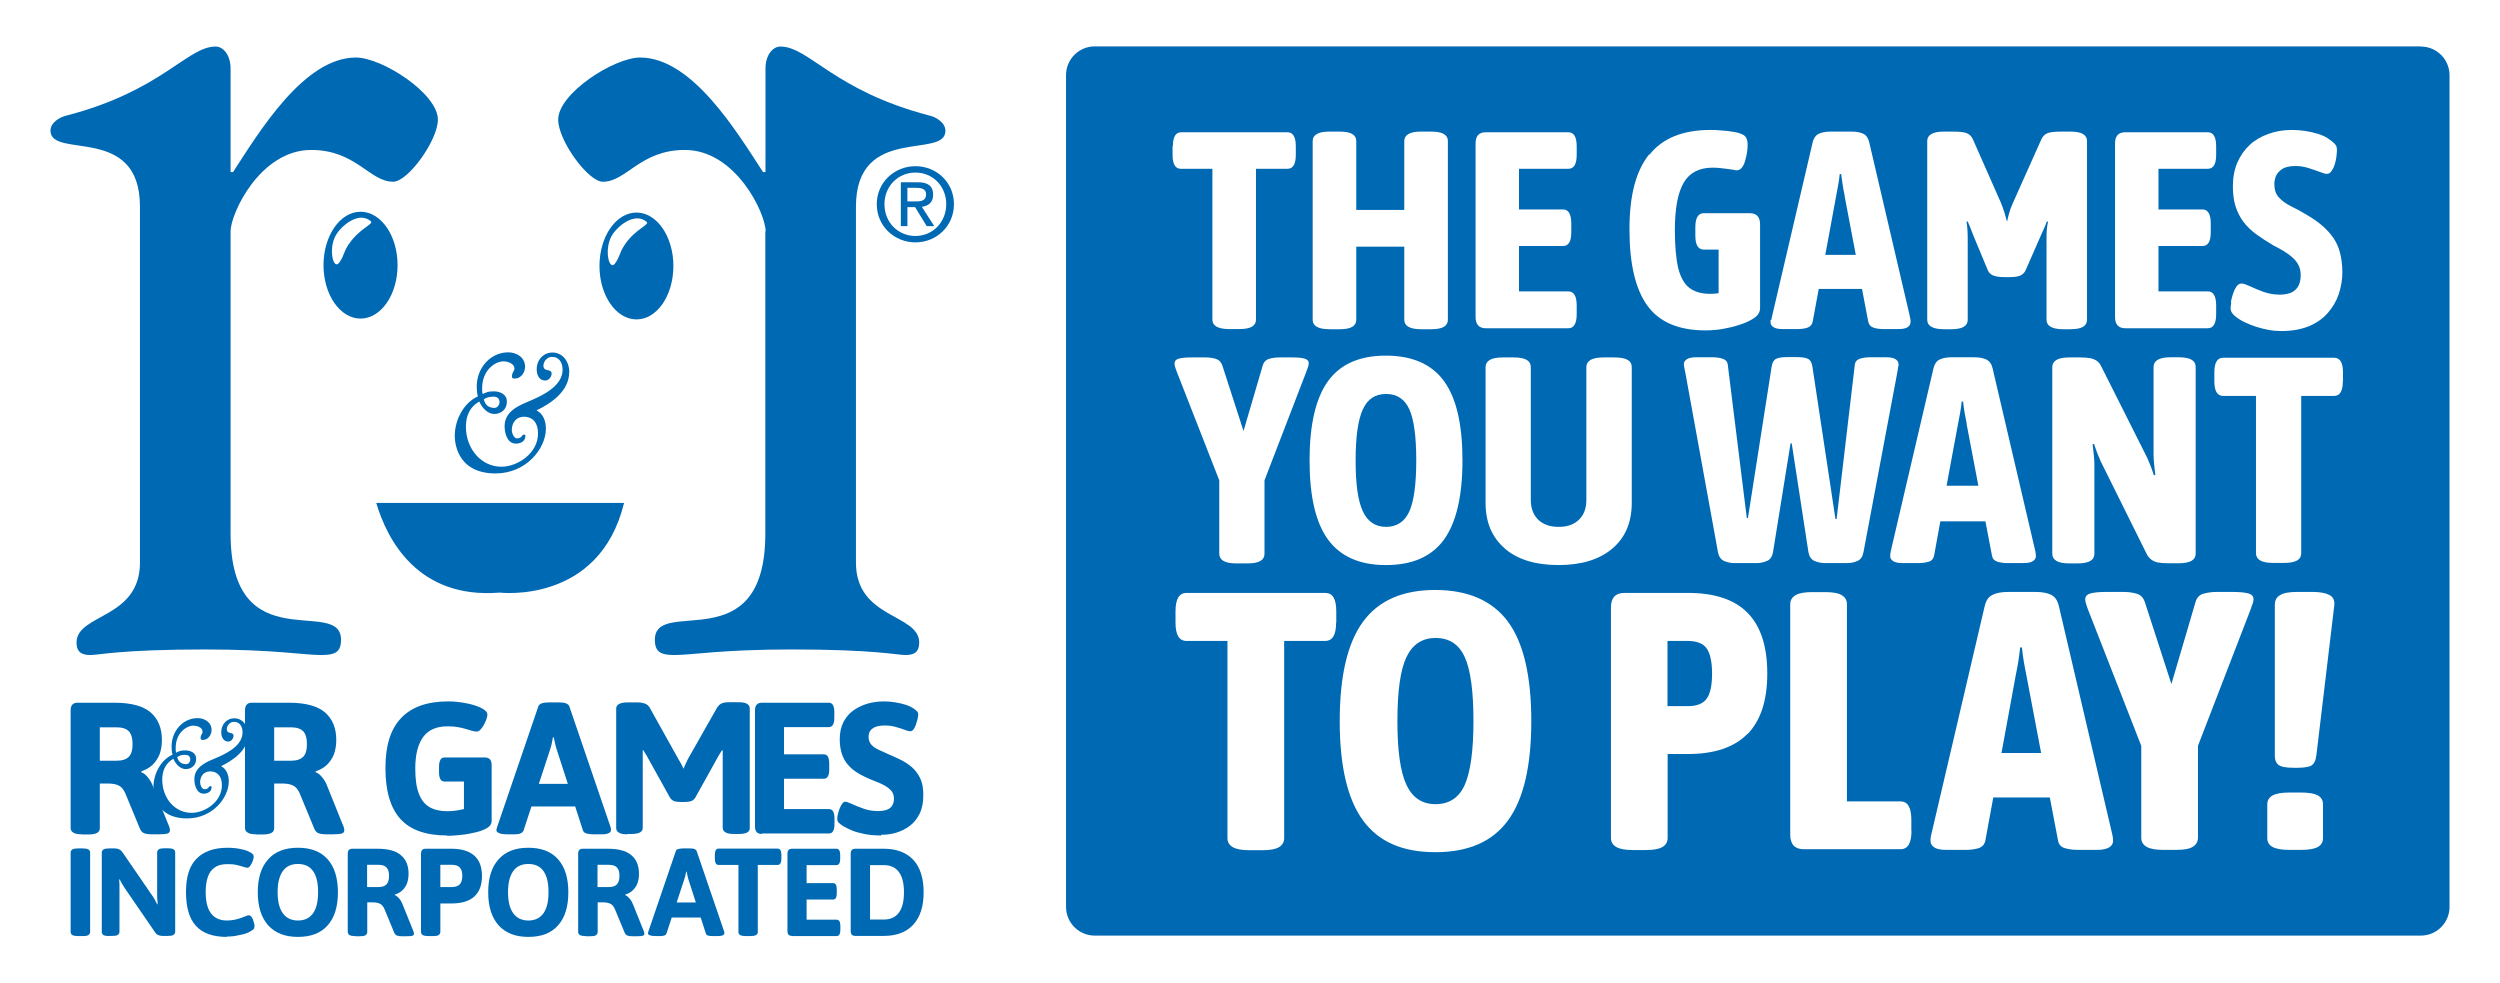 <?xml version="1.0" encoding="UTF-8"?>
<svg id="Layer_2" data-name="Layer 2" xmlns="http://www.w3.org/2000/svg" viewBox="0 0 152.55 60">
  <defs>
    <style>
      .cls-1 {
        fill: #0069b4;
      }

      .cls-1, .cls-2 {
        stroke-width: 0px;
      }

      .cls-2 {
        fill: none;
      }
    </style>
  </defs>
  <g id="Layer_7" data-name="Layer 7">
    <rect class="cls-2" width="152.55" height="60"/>
    <g>
      <g>
        <path class="cls-1" d="m87.6,38.93c-.82,0-1.41.39-1.78,1.17-.37.78-.55,2.08-.55,3.9s.18,3.1.55,3.89c.37.79.96,1.18,1.78,1.18s1.43-.39,1.78-1.18c.35-.79.53-2.09.53-3.89s-.17-3.12-.53-3.9c-.35-.78-.94-1.17-1.78-1.17Z"/>
        <path class="cls-1" d="m123.49,40.36c-.05-.28-.08-.57-.11-.85h-.11c-.03.28-.07.57-.11.85-.05.28-.1.57-.16.85l-.87,4.74h2.42l-.9-4.74c-.06-.28-.11-.57-.16-.85Z"/>
        <path class="cls-1" d="m120.01,25.86c-.05-.23-.09-.45-.13-.68-.04-.23-.07-.45-.09-.68h-.09c-.02.23-.05.45-.09.68-.04.23-.08.45-.13.68l-.7,3.78h1.94l-.72-3.78Z"/>
        <path class="cls-1" d="m112.56,11.92c-.05-.22-.09-.43-.12-.65-.04-.22-.06-.43-.09-.65h-.09c-.02.22-.05.43-.09.65-.04.22-.08.43-.12.65l-.67,3.63h1.86l-.69-3.63Z"/>
        <path class="cls-1" d="m147.72,2.83h-80.92c-.97,0-1.75.79-1.75,1.75v50.76c0,.97.79,1.75,1.75,1.75h80.92c.97,0,1.75-.79,1.75-1.75V4.59c0-.97-.79-1.75-1.75-1.75Zm-11.59,15.6c.03-.16.07-.33.13-.51.06-.18.13-.32.21-.44.09-.12.19-.18.32-.18.1,0,.27.06.51.17s.51.23.82.34c.31.11.65.17,1,.17.2,0,.4-.03.6-.09.19-.06.35-.18.48-.36.12-.18.19-.42.19-.74,0-.24-.05-.44-.14-.62-.09-.17-.21-.33-.37-.46-.15-.14-.33-.27-.53-.39-.2-.12-.41-.24-.64-.35-.39-.23-.73-.46-1.04-.68-.31-.23-.57-.48-.78-.76s-.37-.6-.48-.95c-.11-.35-.16-.76-.16-1.21,0-.54.09-1.02.27-1.44.18-.42.43-.78.75-1.08.32-.3.71-.52,1.15-.68.44-.16.91-.24,1.43-.24.26,0,.53.02.81.06.27.04.54.1.79.18.25.08.47.18.65.31.1.07.21.15.33.26.11.1.17.23.17.38,0,.11-.01.26-.03.43-.02.17-.06.34-.11.5-.05.16-.12.29-.2.4-.08.11-.17.16-.27.16-.09,0-.24-.04-.44-.12-.21-.08-.44-.16-.7-.24-.26-.08-.52-.12-.77-.12-.37,0-.64.06-.83.19-.19.13-.31.27-.38.44-.06.17-.09.32-.09.47,0,.34.09.62.28.82.19.21.43.38.73.53.3.15.61.31.92.5.38.22.7.44.97.67.27.23.5.48.69.75.19.27.33.58.42.93.09.35.14.74.14,1.19s-.08.9-.22,1.33c-.15.43-.37.81-.68,1.16-.3.34-.69.61-1.15.8-.47.19-1.03.29-1.68.29-.25,0-.51-.02-.77-.07-.26-.05-.52-.11-.76-.19-.24-.08-.47-.17-.68-.27-.24-.11-.44-.24-.62-.39s-.26-.3-.26-.47c0-.08.02-.2.04-.36Zm-7.07-9.68c0-.46.21-.68.63-.68h5.03c.34,0,.51.29.51.85v.53c0,.57-.17.85-.51.85h-3.01v2.48h2.69c.33,0,.5.29.5.85v.53c0,.57-.16.85-.5.85h-2.69v2.77h3.01c.34,0,.51.29.51.86v.53c0,.57-.17.86-.51.86h-5.03c-.42,0-.63-.23-.63-.68v-10.61Zm-1.09,13.29c.11.08.2.2.27.36l2.79,5.55c.06.13.12.29.2.48.07.19.14.38.2.57l.09-.02c-.03-.2-.05-.4-.07-.61-.02-.2-.04-.4-.04-.61v-5.37c0-.19.09-.34.26-.44.17-.1.44-.15.81-.15h.43c.38,0,.65.05.82.15.17.1.25.25.25.44v11.39c0,.19-.08.34-.25.44-.17.1-.44.15-.82.15h-.61c-.26,0-.48-.02-.64-.05-.17-.04-.3-.1-.41-.19-.11-.09-.2-.2-.27-.35l-2.8-5.64c-.06-.13-.12-.29-.2-.48-.07-.19-.14-.38-.2-.57l-.09.02c.02.2.05.4.07.61.02.2.04.4.04.61v5.46c0,.19-.08.34-.25.44-.17.1-.44.15-.82.15h-.43c-.37,0-.64-.05-.81-.15-.17-.1-.26-.25-.26-.44v-11.39c0-.19.09-.34.26-.44.17-.1.44-.15.81-.15h.61c.27,0,.49.02.66.05.17.04.3.1.41.18Zm-10.37-13.44c0-.18.08-.32.25-.42.16-.1.42-.15.78-.15h.51c.42,0,.71.03.88.1.16.07.29.19.37.38l1.71,3.87c.09.22.16.42.22.62.06.19.11.37.15.53.03-.16.08-.34.13-.53.05-.19.13-.4.23-.62l1.73-3.87c.08-.18.2-.31.37-.38.17-.07.46-.1.88-.1h.51c.36,0,.63.05.79.15.16.1.24.24.24.42v10.92c0,.18-.08.32-.24.42-.16.1-.42.15-.79.15h-.41c-.35,0-.61-.05-.78-.15-.17-.1-.25-.24-.25-.42v-5.05c0-.16,0-.32.02-.48.01-.16.04-.31.07-.46l-.07-.02c-.05.14-.1.27-.16.4-.06.13-.12.27-.18.4l-.96,2.19c-.07.15-.18.25-.33.32-.15.06-.37.09-.66.09h-.29c-.29,0-.51-.03-.67-.09-.17-.06-.28-.17-.35-.32l-.91-2.19c-.05-.13-.1-.26-.15-.39-.06-.14-.11-.27-.17-.41l-.07.02c.02.15.04.3.05.46.01.16.02.32.02.48v5.05c0,.18-.08.32-.24.42-.16.1-.42.15-.79.15h-.41c-.35,0-.61-.05-.78-.15-.17-.1-.25-.24-.25-.42v-10.92Zm-9.51,10.92c0-.05.03-.15.06-.3l2.46-10.54c.06-.25.18-.42.36-.51.18-.09.42-.14.72-.14h1.28c.32,0,.57.05.74.14.18.09.29.26.35.51l2.46,10.54c.03.15.05.25.06.3,0,.05,0,.1,0,.15,0,.11-.06.21-.17.29-.12.08-.3.12-.57.12h-.91c-.24,0-.45-.03-.62-.09s-.27-.18-.31-.36l-.38-2h-2.64l-.37,2c-.04.18-.14.3-.31.36s-.37.09-.6.09h-.92c-.26,0-.45-.04-.57-.12s-.17-.18-.17-.29c0-.05,0-.09,0-.15Zm-7.44-10.08c.8-1.01,2.04-1.51,3.73-1.51.18,0,.36,0,.53.02.17.01.33.03.49.04.15.02.29.04.41.06.12.02.22.05.3.07.2.06.35.14.42.25s.11.25.11.44c0,.16-.01.33-.04.51-.03.18-.07.36-.12.52-.05.17-.12.3-.2.4-.09.1-.18.15-.28.15-.06,0-.13,0-.23-.03-.1-.02-.21-.03-.34-.05-.13-.02-.27-.03-.43-.05-.15-.02-.32-.03-.49-.03-.81,0-1.4.3-1.76.9-.36.6-.55,1.57-.55,2.9,0,.97.07,1.74.2,2.31.14.57.37.98.68,1.22.32.25.75.37,1.28.37.09,0,.2,0,.34-.02.05,0,.12-.02.17-.02v-2.66h-.91c-.34,0-.51-.29-.51-.86v-.5c0-.57.17-.86.51-.86h2.81c.42,0,.63.23.63.68v5.1c0,.15-.04.28-.13.4-.09.12-.22.22-.4.32-.23.13-.49.24-.79.33-.3.1-.61.17-.95.23-.34.06-.69.09-1.07.09-1.62,0-2.8-.5-3.53-1.5-.73-1-1.1-2.55-1.1-4.66s.4-3.57,1.2-4.58Zm-10.61-.69c0-.46.21-.68.63-.68h5.03c.34,0,.51.29.51.85v.53c0,.57-.17.85-.51.85h-3.01v2.48h2.69c.33,0,.5.29.5.85v.53c0,.57-.16.85-.5.85h-2.69v2.77h3.01c.34,0,.51.29.51.86v.53c0,.57-.17.86-.51.86h-5.03c-.42,0-.63-.23-.63-.68v-10.61Zm-9.94-.15c0-.18.08-.32.25-.42.16-.1.42-.15.78-.15h.6c.36,0,.63.05.79.15.16.1.24.24.24.42v4.21h2.93v-4.21c0-.18.08-.32.25-.42.17-.1.42-.15.78-.15h.6c.36,0,.63.05.79.15.16.1.24.24.24.42v10.92c0,.18-.08.32-.24.42-.16.1-.42.15-.79.15h-.6c-.35,0-.61-.05-.78-.15-.17-.1-.25-.24-.25-.42v-4.47h-2.93v4.47c0,.18-.08.32-.24.42-.16.1-.42.15-.79.15h-.6c-.35,0-.61-.05-.78-.15-.17-.1-.25-.24-.25-.42v-10.92Zm-8.53.32c0-.57.17-.85.51-.85h6.48c.34,0,.51.29.51.85v.53c0,.57-.17.85-.51.85h-1.92v9.21c0,.18-.08.32-.24.42-.16.1-.42.15-.79.15h-.6c-.35,0-.61-.05-.78-.15-.17-.1-.25-.24-.25-.42v-9.21h-1.92c-.34,0-.51-.28-.51-.85v-.53Zm.38,12.96c.17-.05.44-.07.79-.07h.82c.24,0,.45.03.64.09.19.06.32.2.39.41l1.29,3.99,1.17-3.99c.06-.21.19-.35.38-.41.2-.06.41-.09.65-.09h.73c.36,0,.62.02.79.07.17.05.26.14.26.29,0,.07-.02.15-.05.24-.03.09-.06.18-.1.28l-2.55,6.62v4.48c0,.19-.08.34-.25.44-.17.1-.44.15-.82.15h-.62c-.37,0-.64-.05-.81-.15-.17-.1-.26-.25-.26-.44v-4.48l-2.59-6.62c-.04-.1-.07-.19-.1-.28-.03-.09-.04-.17-.04-.24,0-.14.09-.24.26-.29Zm9.58,16.11c0,.75-.22,1.12-.67,1.12h-2.5v12.03c0,.24-.1.42-.31.55-.21.13-.55.19-1.03.19h-.78c-.46,0-.8-.06-1.02-.19-.22-.13-.32-.31-.32-.55v-12.03h-2.5c-.45,0-.67-.37-.67-1.12v-.69c0-.74.22-1.12.67-1.12h8.47c.45,0,.67.37.67,1.12v.69Zm-.49-5.06c-.76-1.04-1.13-2.65-1.13-4.84s.38-3.8,1.13-4.84c.76-1.04,1.93-1.55,3.53-1.55s2.79.52,3.54,1.55c.76,1.04,1.13,2.65,1.13,4.84s-.38,3.8-1.13,4.84c-.76,1.04-1.94,1.55-3.54,1.55s-2.77-.52-3.53-1.55Zm10.98,17.13c-.95,1.3-2.42,1.94-4.44,1.94s-3.47-.65-4.41-1.94c-.95-1.3-1.42-3.32-1.42-6.06s.47-4.76,1.42-6.06,2.42-1.94,4.41-1.94,3.49.65,4.44,1.94,1.42,3.32,1.42,6.06-.47,4.76-1.42,6.06Zm-.19-16.59c-.79-.67-1.18-1.6-1.18-2.79v-8.28c0-.19.09-.34.26-.44.17-.1.44-.15.81-.15h.62c.38,0,.65.05.82.15.17.1.25.25.25.44v8.1c0,.51.15.91.45,1.21.3.29.71.44,1.25.44s.94-.15,1.24-.44c.3-.29.45-.69.45-1.21v-8.1c0-.19.09-.34.26-.44.17-.1.44-.15.81-.15h.63c.38,0,.65.05.82.15.17.1.25.25.25.44v8.28c0,1.19-.39,2.12-1.18,2.79-.79.67-1.88,1.01-3.29,1.01s-2.5-.34-3.28-1.01Zm14.81,11.3c-.8.83-2.02,1.24-3.65,1.24h-1.23v5.12c0,.24-.1.42-.31.55-.21.13-.55.19-1.03.19h-.78c-.46,0-.8-.06-1.02-.19s-.32-.31-.32-.55v-14.06c0-.6.28-.89.83-.89h3.87c1.64,0,2.86.41,3.65,1.23.8.82,1.19,2.05,1.19,3.69s-.4,2.85-1.19,3.68Zm1.17-10.54c-.2.09-.41.13-.63.13h-1.34c-.24,0-.45-.05-.64-.13-.19-.09-.32-.27-.37-.54l-2-11c-.01-.06-.03-.14-.05-.24-.02-.1-.03-.18-.03-.22,0-.13.06-.23.18-.31.12-.08.32-.12.59-.12h.95c.25,0,.47.03.65.09.18.06.29.18.31.37l1.16,9.35h.07l1.45-9.26c.04-.24.13-.39.28-.46.15-.07.38-.1.69-.1h.54c.31,0,.54.03.69.1.15.07.24.22.28.46l1.41,9.32h.07l1.11-9.41c.02-.19.13-.31.31-.37.18-.06.4-.09.63-.09h.96c.27,0,.47.04.59.12.12.08.18.18.18.31,0,.05,0,.1-.02.15-.01.05-.03.16-.05.31l-2.07,11c-.05.27-.17.46-.37.54-.2.09-.41.13-.63.13h-1.34c-.24,0-.45-.05-.65-.13-.2-.09-.32-.27-.37-.54l-1.02-6.64h-.07l-1.07,6.64c-.05.27-.17.46-.37.54Zm8.83,16.47c0,.74-.22,1.12-.67,1.12h-5.9c-.55,0-.83-.3-.83-.89v-14.06c0-.24.11-.42.32-.55.22-.13.56-.19,1.02-.19h.78c.48,0,.82.06,1.03.19.21.13.31.31.31.55v12.03h3.26c.45,0,.67.37.67,1.12v.69Zm.43-16.34h-.96c-.27,0-.47-.04-.59-.12-.12-.08-.18-.18-.18-.3,0-.05,0-.1.01-.15,0-.05.03-.16.06-.31l2.57-11c.06-.26.18-.44.37-.54.19-.09.44-.14.75-.14h1.34c.33,0,.59.05.78.14.18.1.31.27.37.54l2.57,11c.04.15.06.26.06.31,0,.05.01.1.01.15,0,.12-.06.22-.18.3s-.32.12-.59.12h-.95c-.25,0-.46-.03-.64-.09-.18-.06-.29-.18-.32-.37l-.4-2.09h-2.75l-.38,2.09c-.04.19-.14.32-.32.37-.18.06-.39.09-.63.09Zm11.64,17.34c-.15.1-.4.16-.74.16h-1.18c-.31,0-.58-.04-.81-.11-.22-.07-.36-.23-.4-.47l-.5-2.62h-3.45l-.48,2.62c-.05.24-.18.39-.4.47-.22.07-.48.11-.78.11h-1.21c-.34,0-.59-.05-.74-.16-.15-.1-.22-.23-.22-.38,0-.06,0-.12.01-.19,0-.07.03-.2.08-.39l3.22-13.77c.08-.33.23-.55.47-.67s.55-.18.94-.18h1.68c.42,0,.74.06.97.18s.38.34.46.67l3.22,13.77c.05.19.07.32.08.39,0,.07.01.13.01.19,0,.15-.08.28-.22.38Zm8.73-14.83c-.04.11-.08.23-.12.35l-3.2,8.29v5.61c0,.24-.11.42-.31.55s-.55.19-1.03.19h-.78c-.46,0-.8-.06-1.02-.19s-.32-.31-.32-.55v-5.61l-3.24-8.29c-.04-.12-.09-.23-.12-.35-.04-.11-.06-.21-.06-.3,0-.18.11-.3.32-.36.22-.06.55-.09.99-.09h1.03c.3,0,.57.04.81.11.24.07.4.25.49.51l1.62,5,1.47-5c.08-.27.23-.44.48-.51.24-.07.52-.11.82-.11h.92c.45,0,.78.03,1,.09.22.06.32.18.32.36,0,.09-.02.19-.06.3Zm4.31,14.27c0,.24-.1.42-.31.54-.21.12-.55.18-1.03.18h-.72c-.46,0-.8-.06-1.02-.18-.22-.12-.32-.3-.32-.54v-2.06c0-.24.11-.42.32-.54.22-.12.56-.18,1.02-.18h.72c.48,0,.82.06,1.03.18.21.12.31.3.31.54v2.06Zm-.42-5.01c-.02.24-.09.42-.23.54-.14.12-.44.18-.91.18h-.24c-.46,0-.77-.06-.92-.18-.15-.12-.22-.3-.22-.54v-9.23c0-.27.11-.47.33-.59.21-.13.55-.19,1.02-.19h.96c.43,0,.77.06,1.01.18.24.12.34.33.31.63l-1.1,9.21Zm1.63-22.86c0,.6-.18.89-.54.89h-2v9.6c0,.19-.08.34-.25.44-.17.1-.44.15-.82.15h-.62c-.37,0-.64-.05-.81-.15-.17-.1-.26-.25-.26-.44v-9.6h-2c-.36,0-.54-.3-.54-.89v-.55c0-.59.18-.89.54-.89h6.77c.36,0,.54.3.54.89v.55Z"/>
        <path class="cls-1" d="m102.98,39.11h-1.23v3.98h1.23c.57,0,.96-.16,1.17-.47.22-.31.32-.82.32-1.52s-.11-1.21-.32-1.52-.61-.47-1.17-.47Z"/>
        <path class="cls-1" d="m86,31.2c.28-.63.42-1.67.42-3.11s-.14-2.49-.42-3.11c-.28-.62-.75-.94-1.42-.94s-1.13.31-1.42.94-.44,1.66-.44,3.11.14,2.47.44,3.11c.29.63.77.95,1.42.95s1.14-.32,1.42-.95Z"/>
      </g>
      <path class="cls-1" d="m22.96,30.69c.65,2.2,2.51,5.88,7.53,5.47,0,0,6.08.74,7.59-5.47h-15.13Z"/>
      <path class="cls-1" d="m22,12.92c-1.24,0-2.26,1.46-2.26,3.26s1.01,3.26,2.26,3.26,2.26-1.46,2.26-3.26-1.01-3.26-2.26-3.26Zm-.7,1.95c-.36.54-.27.67-.58,1.13-.38.56-.7-.82-.23-1.64.32-.57,1.4-1.5,2.14-.86.2.17-.71.45-1.33,1.38Z"/>
      <path class="cls-1" d="m14.07,32.56c0,7.83,6.74,3.79,6.74,6.48,0,.76-.38.93-1.21.93-1.06,0-2.88-.34-7.12-.34-5.08,0-6.44.34-6.97.34-.61,0-.84-.25-.84-.76,0-1.77,3.87-1.43,3.87-4.88V12.6c0-5.05-5.46-2.86-5.46-4.63,0-.51.61-.84.99-.92,5.83-1.52,7.35-4.21,9.09-4.21.46,0,.91.51.91,1.35v6.31h.15c1.59-2.44,4.32-6.99,7.5-6.99,1.59,0,5,2.19,5,3.79,0,1.26-1.82,3.79-2.73,3.79-1.44,0-2.27-1.94-5-1.94-3.11,0-4.92,3.87-4.92,4.97v18.44Z"/>
      <path class="cls-1" d="m46.72,14.12c0-1.09-1.82-4.97-4.93-4.97-2.73,0-3.56,1.94-5,1.94-.91,0-2.73-2.52-2.73-3.79,0-1.6,3.41-3.79,5-3.79,3.18,0,5.91,4.55,7.5,6.99h.15v-6.31c0-.84.45-1.35.91-1.35,1.74,0,3.26,2.69,9.09,4.21.38.08.98.42.98.93,0,1.77-5.46-.42-5.46,4.63v21.72c0,3.45,3.86,3.11,3.86,4.88,0,.51-.23.76-.83.76-.53,0-1.89-.34-6.97-.34-4.24,0-6.06.34-7.12.34-.84,0-1.21-.17-1.21-.93,0-2.69,6.74,1.35,6.74-6.48V14.12Z"/>
      <path class="cls-1" d="m34.74,22.73c0-.67-.4-1.22-1.03-1.22-.52,0-.96.42-.96,1.02,0,.37.16.69.52.69.23,0,.39-.24.39-.42,0-.34-.5-.07-.5-.49,0-.21.19-.52.49-.53.43-.03.68.31.68.78,0,1.06-1.38,1.64-2.11,1.95-.62.26-1.43.62-1.43,1.5,0,.44.17,1.06.69,1.06.3,0,.58-.15.58-.47,0-.08-.05-.08-.09-.08-.14,0-.1.23-.43.23-.18,0-.31-.33-.31-.5,0-.48.29-.82.73-.82.58,0,.87.4.87,1.02,0,1.22-1.26,2.03-2.23,2.03-1.24,0-2.17-1.09-2.17-2.45,0-.68.26-1.22.82-1.53.16.39.51.76.91.76s.77-.25.77-.76c0-.46-.45-.62-.79-.62-.41,0-.42.06-.69.16-.03-.12-.03-.25-.03-.35,0-1.12.81-1.64,1.3-1.64.23,0,.67.11.67.45,0,.16-.15.2-.15.47,0,.12.06.13.18.13.35,0,.62-.35.62-.72,0-.6-.55-.88-1.03-.88-1.06,0-1.92.92-1.92,2.1,0,.19.02.41.07.59-.85.38-1.41,1.41-1.41,2.41,0,.27.06,2.29,2.49,2.29,1.87,0,3.07-1.52,3.07-2.73,0-.48-.17-.91-.57-1.12.84-.4,1.99-1.15,1.99-2.32Zm-4.67,1.47c.22,0,.41.06.41.35,0,.16-.14.34-.29.34-.35,0-.57-.14-.67-.52.18-.12.34-.16.54-.16Z"/>
      <path class="cls-1" d="m38.84,12.97c-1.25,0-2.26,1.46-2.26,3.26s1.01,3.26,2.26,3.26,2.25-1.46,2.25-3.26-1.01-3.26-2.25-3.26Zm-.71,1.95c-.36.54-.27.67-.58,1.13-.38.56-.7-.82-.23-1.65.32-.57,1.4-1.5,2.14-.86.2.17-.71.45-1.33,1.38Z"/>
      <path class="cls-1" d="m53.97,12.46c0-1.1.83-1.93,1.89-1.93s1.88.83,1.88,1.93-.83,1.94-1.88,1.94-1.89-.82-1.89-1.94Zm1.89,2.33c1.27,0,2.35-.98,2.35-2.33s-1.08-2.32-2.35-2.32-2.36.98-2.36,2.32,1.08,2.33,2.36,2.33Zm-.49-2.15h.47l.71,1.16h.46l-.76-1.18c.39-.05.69-.26.69-.74,0-.53-.31-.76-.95-.76h-1.02v2.68h.4v-1.16Zm0-.35v-.83h.55c.28,0,.59.06.59.39,0,.41-.31.44-.65.44h-.49Z"/>
      <g>
        <path class="cls-1" d="m5,50.91c-.24,0-.41-.03-.52-.1-.11-.06-.17-.16-.17-.28v-7.19c0-.3.14-.46.42-.46h2.26c1.01,0,1.74.2,2.2.59.46.4.69.96.69,1.68,0,.33-.05.62-.14.87-.1.25-.24.46-.42.64s-.42.31-.7.41v.05c.13.05.26.14.39.3s.24.33.31.53l.93,2.31c.04.08.07.16.09.23.02.07.03.13.03.17,0,.1-.05.17-.15.2-.1.03-.27.05-.51.05h-.47c-.17,0-.31-.02-.43-.06-.12-.04-.21-.14-.27-.28l-.86-2.08c-.06-.16-.14-.29-.22-.39-.09-.1-.2-.17-.35-.22-.15-.05-.34-.07-.59-.07h-.43v2.73c0,.12-.05.22-.16.28-.11.06-.28.1-.53.1h-.4Zm1.09-4.49h1.01c.35,0,.6-.08.76-.24.16-.16.23-.42.23-.78s-.08-.62-.23-.78c-.16-.16-.41-.24-.76-.24h-1.01v2.03Z"/>
        <path class="cls-1" d="m15.64,50.91c-.24,0-.41-.03-.52-.1-.11-.06-.17-.16-.17-.28v-7.19c0-.3.14-.46.42-.46h2.26c1.01,0,1.74.2,2.2.59.46.4.69.96.69,1.68,0,.33-.05.62-.14.87-.1.25-.24.46-.42.64s-.42.31-.7.41v.05c.13.05.26.14.39.3s.24.33.31.53l.93,2.31c.04.08.07.16.09.23.02.07.03.13.03.17,0,.1-.05.17-.15.2-.1.03-.27.05-.51.05h-.47c-.17,0-.31-.02-.43-.06-.12-.04-.21-.14-.27-.28l-.86-2.08c-.06-.16-.14-.29-.22-.39-.09-.1-.2-.17-.35-.22-.15-.05-.34-.07-.59-.07h-.43v2.73c0,.12-.05.22-.16.28-.11.06-.28.1-.53.1h-.4Zm1.09-4.49h1.01c.35,0,.6-.08.76-.24.16-.16.23-.42.23-.78s-.08-.62-.23-.78c-.16-.16-.41-.24-.76-.24h-1.01v2.03Z"/>
        <path class="cls-1" d="m27.28,50.98c-1.28,0-2.23-.33-2.84-1s-.92-1.7-.92-3.11.32-2.38.96-3.06c.64-.67,1.59-1.01,2.86-1.01.18,0,.37,0,.57.03.19.02.39.05.58.09s.37.08.53.14c.16.05.3.11.42.18.09.05.16.11.22.17s.08.13.08.19c0,.08-.02.17-.06.29-.04.12-.1.23-.16.35-.06.11-.13.21-.21.29s-.15.11-.22.11c-.09,0-.19-.02-.3-.05s-.23-.07-.37-.11c-.14-.04-.3-.08-.47-.11s-.39-.05-.63-.05c-.67,0-1.17.21-1.49.64-.32.43-.49,1.07-.49,1.93,0,.65.07,1.16.22,1.54.14.38.36.65.65.82s.65.25,1.09.25c.21,0,.41-.02.61-.05.2-.03.38-.07.55-.13.17-.05.31-.11.41-.17l-.56.85v-2.31h-1.18c-.23,0-.34-.19-.34-.57v-.33c0-.38.11-.57.34-.57h2.45c.28,0,.42.15.42.46v3.41c0,.1-.03.19-.09.27s-.15.15-.27.21c-.15.08-.36.16-.62.22-.26.06-.54.12-.84.15s-.6.06-.89.06Z"/>
        <path class="cls-1" d="m30.99,50.91c-.24,0-.41-.02-.53-.07-.11-.05-.17-.11-.17-.18,0-.03,0-.06.02-.1.01-.03.02-.07.03-.11l2.51-7.35c.03-.08.1-.14.2-.18.11-.04.26-.06.45-.06h.59c.2,0,.35.02.45.06s.17.1.2.18l2.51,7.35s.02.07.03.11c0,.03,0,.07,0,.1,0,.08-.05.14-.14.18-.09.05-.24.07-.43.07h-.5c-.17,0-.31-.02-.42-.05-.11-.03-.19-.1-.22-.19l-1.6-4.94c-.04-.12-.07-.24-.1-.37-.03-.12-.05-.24-.08-.37h-.05c-.02.12-.05.24-.07.37s-.06.24-.1.37l-1.62,4.94c-.03.08-.09.14-.18.18-.09.04-.2.06-.34.06h-.46Zm.86-1.7v-1.38h3.91v1.38h-3.91Z"/>
        <path class="cls-1" d="m38.29,50.91c-.24,0-.41-.03-.52-.1-.11-.06-.17-.16-.17-.28v-7.29c0-.12.05-.21.17-.28.11-.06.28-.1.52-.1h.61c.17,0,.32.03.45.07.13.05.24.14.31.28l1.73,3.1c.06.1.12.2.18.31s.1.21.13.29c.04-.08.09-.18.14-.3.06-.12.1-.22.14-.3l1.76-3.1c.08-.14.18-.24.3-.29.12-.05.26-.07.43-.07h.59c.24,0,.42.03.53.1s.16.16.16.28v7.3c0,.12-.05.21-.16.27-.11.06-.28.09-.53.09h-.27c-.24,0-.41-.03-.52-.1-.11-.06-.17-.16-.17-.28v-4.72h-.05c-.04.06-.08.14-.13.21-.05.07-.09.15-.13.22l-1.35,2.43c-.06.11-.15.19-.26.23-.11.04-.26.06-.45.06h-.15c-.19,0-.34-.02-.45-.06-.11-.04-.2-.12-.26-.23l-1.35-2.43c-.04-.08-.08-.15-.13-.22-.05-.07-.09-.15-.13-.22h-.04v4.73c0,.12-.05.22-.16.28-.11.06-.28.1-.53.1h-.27Z"/>
        <path class="cls-1" d="m46.49,50.89c-.28,0-.42-.15-.42-.46v-7.09c0-.3.14-.46.42-.46h4.08c.23,0,.34.19.34.57v.35c0,.38-.11.57-.34.57h-2.73v1.66h2.43c.22,0,.33.19.33.57v.35c0,.38-.11.57-.33.57h-2.43v1.85h2.74c.23,0,.34.19.34.57v.35c0,.38-.11.57-.34.57h-4.09Z"/>
        <path class="cls-1" d="m53.77,50.98c-.38,0-.72-.03-1.02-.09-.3-.06-.56-.13-.77-.22-.21-.09-.39-.18-.53-.26-.11-.07-.19-.13-.26-.2-.07-.06-.1-.14-.1-.23s.01-.2.04-.31.06-.23.11-.35c.05-.11.1-.21.16-.29s.12-.11.18-.11c.07,0,.2.05.41.14.2.1.44.19.72.29.28.1.57.14.87.14.22,0,.4-.03.54-.08s.25-.14.32-.25c.07-.11.11-.26.11-.43s-.05-.34-.15-.46c-.1-.12-.24-.23-.41-.33-.17-.1-.36-.18-.57-.26s-.42-.17-.63-.27c-.2-.09-.39-.2-.57-.32-.18-.12-.35-.27-.5-.45-.15-.18-.27-.39-.35-.64-.08-.25-.13-.55-.13-.89,0-.41.08-.76.23-1.06.16-.29.36-.53.62-.71.26-.18.55-.32.87-.41.32-.09.65-.13.98-.13.24,0,.48.02.71.06.23.04.44.09.63.15.19.06.34.14.46.22.08.05.15.11.21.17s.08.12.08.18c0,.08-.01.17-.04.29s-.06.23-.1.35-.09.21-.15.29c-.06.08-.13.11-.19.11-.09,0-.21-.03-.36-.09-.15-.06-.32-.11-.53-.17-.2-.06-.43-.09-.68-.09-.21,0-.39.03-.54.08-.14.05-.25.13-.33.23-.07.1-.11.23-.11.39,0,.19.06.35.17.47.11.13.27.23.46.32.19.09.4.18.62.28.24.1.48.21.72.33s.47.27.68.45c.2.18.37.4.5.67.13.27.19.61.19,1.01,0,.45-.07.83-.22,1.14s-.35.56-.6.75c-.25.19-.53.33-.83.42-.3.09-.61.13-.93.13Z"/>
        <g>
          <path class="cls-1" d="m4.77,57.12c-.16,0-.27-.02-.35-.06-.07-.04-.11-.11-.11-.19v-4.85c0-.08.04-.14.11-.19.07-.04.19-.06.35-.06h.27c.16,0,.28.02.35.06s.11.11.11.19v4.85c0,.08-.04.14-.11.19s-.19.06-.35.06h-.27Z"/>
          <path class="cls-1" d="m6.67,57.12c-.16,0-.27-.02-.35-.06-.07-.04-.11-.11-.11-.19v-4.85c0-.08.04-.14.11-.19.07-.04.19-.06.35-.06h.26c.09,0,.17,0,.23.02.06.01.12.04.17.07s.1.09.16.17l1.8,2.62c.06.08.11.16.16.26s.1.19.14.27h.03c0-.09-.01-.19-.02-.29s-.01-.2-.01-.32v-2.56c0-.08.04-.14.11-.19.07-.04.19-.06.35-.06h.18c.16,0,.28.02.35.06s.11.11.11.19v4.85c0,.08-.04.14-.11.19s-.19.06-.35.06h-.26c-.08,0-.14,0-.21-.02s-.12-.03-.16-.06c-.05-.03-.09-.07-.13-.13l-1.86-2.71c-.05-.08-.1-.16-.16-.26s-.1-.19-.15-.27h-.03c0,.09.02.19.02.29s0,.2,0,.32v2.59c0,.08-.04.14-.11.19s-.19.06-.35.06h-.18Z"/>
          <path class="cls-1" d="m13.85,57.17c-.85,0-1.48-.22-1.89-.67-.41-.44-.61-1.13-.61-2.07s.21-1.59.64-2.03,1.06-.67,1.9-.67c.16,0,.33.01.51.03s.34.06.5.1.29.1.39.16c.06.04.11.07.14.11s.05.08.05.13c0,.05-.01.12-.03.19s-.05.16-.09.23-.08.14-.12.19-.09.08-.14.08c-.06,0-.15-.02-.26-.06s-.25-.07-.41-.11-.35-.05-.57-.05c-.3,0-.55.06-.74.19-.2.13-.34.32-.43.57-.09.25-.14.57-.14.95s.05.7.14.95.24.45.43.58.43.2.72.2c.18,0,.35-.02.49-.05s.28-.07.39-.11.21-.08.28-.11.13-.05.17-.05c.06,0,.11.03.16.08s.08.12.11.2.05.15.07.22.02.13.02.16c0,.09-.02.15-.06.19s-.12.09-.24.16c-.12.07-.27.12-.43.16-.17.04-.33.07-.5.1-.17.02-.33.03-.47.03Z"/>
          <path class="cls-1" d="m18.18,57.17c-.78,0-1.38-.23-1.81-.7-.42-.47-.64-1.14-.64-2.02s.21-1.55.64-2.02c.42-.47,1.02-.7,1.81-.7s1.39.23,1.81.7.63,1.14.63,2.02-.21,1.55-.63,2.02-1.02.7-1.81.7Zm0-1c.41,0,.71-.15.92-.44s.31-.72.31-1.29-.1-1-.31-1.29-.51-.43-.92-.43-.71.14-.92.43c-.21.29-.32.72-.32,1.29s.11,1,.32,1.29c.21.29.52.44.92.44Z"/>
          <path class="cls-1" d="m21.68,57.12c-.16,0-.27-.02-.35-.06-.07-.04-.11-.11-.11-.19v-4.78c0-.2.09-.3.28-.3h1.51c.67,0,1.16.13,1.46.4.31.26.46.64.46,1.12,0,.22-.03.41-.09.58-.06.17-.16.31-.28.43-.12.12-.28.21-.47.27v.03c.09.03.17.1.26.2.09.1.16.22.21.35l.62,1.54c.02.06.04.11.06.15.01.05.02.08.02.11,0,.07-.03.11-.1.13s-.18.03-.34.03h-.31c-.11,0-.21-.01-.28-.04-.08-.03-.14-.09-.18-.19l-.57-1.38c-.04-.11-.09-.19-.15-.26-.06-.07-.14-.12-.23-.15s-.23-.05-.4-.05h-.29v1.82c0,.08-.04.14-.11.19s-.19.06-.35.06h-.27Zm.72-2.99h.67c.23,0,.4-.05.51-.16.1-.11.16-.28.16-.52s-.05-.41-.16-.52c-.1-.11-.27-.16-.51-.16h-.67v1.35Z"/>
          <path class="cls-1" d="m26.15,57.12c-.16,0-.27-.02-.35-.06-.07-.04-.11-.11-.11-.19v-4.78c0-.2.09-.3.28-.3h1.57c.62,0,1.08.14,1.4.42s.47.7.47,1.25-.16.97-.47,1.25-.78.42-1.4.42h-.67v1.74c0,.08-.04.14-.11.19s-.19.06-.35.06h-.27Zm.72-2.99h.67c.23,0,.4-.05.51-.16.1-.11.16-.28.16-.52s-.05-.41-.16-.52c-.1-.11-.27-.16-.51-.16h-.67v1.35Z"/>
          <path class="cls-1" d="m32.24,57.17c-.78,0-1.38-.23-1.81-.7-.42-.47-.64-1.14-.64-2.02s.21-1.55.64-2.02c.42-.47,1.02-.7,1.81-.7s1.39.23,1.81.7.63,1.14.63,2.02-.21,1.55-.63,2.02-1.02.7-1.81.7Zm0-1c.41,0,.71-.15.92-.44s.31-.72.31-1.29-.1-1-.31-1.29-.51-.43-.92-.43-.71.14-.92.43c-.21.29-.32.72-.32,1.29s.11,1,.32,1.29c.21.29.52.44.92.44Z"/>
          <path class="cls-1" d="m35.74,57.12c-.16,0-.27-.02-.35-.06-.07-.04-.11-.11-.11-.19v-4.78c0-.2.09-.3.28-.3h1.51c.67,0,1.16.13,1.46.4.31.26.46.64.46,1.12,0,.22-.03.41-.09.58-.06.17-.16.31-.28.43-.12.12-.28.21-.47.27v.03c.09.03.17.1.26.2.09.1.16.22.21.35l.62,1.54c.02.06.04.11.06.15.01.05.02.08.02.11,0,.07-.03.11-.1.13s-.18.03-.34.03h-.31c-.11,0-.21-.01-.28-.04-.08-.03-.14-.09-.18-.19l-.57-1.38c-.04-.11-.09-.19-.15-.26-.06-.07-.14-.12-.23-.15s-.23-.05-.4-.05h-.29v1.82c0,.08-.04.14-.11.19s-.19.06-.35.06h-.27Zm.72-2.99h.67c.23,0,.4-.05.51-.16.1-.11.16-.28.16-.52s-.05-.41-.16-.52c-.1-.11-.27-.16-.51-.16h-.67v1.35Z"/>
          <path class="cls-1" d="m40,57.12c-.16,0-.27-.02-.35-.05s-.11-.07-.11-.12c0-.02,0-.04.01-.06s.01-.05.02-.07l1.67-4.89c.02-.06.07-.1.14-.12s.17-.04.3-.04h.4c.13,0,.23.01.3.04s.11.07.13.12l1.67,4.89s.02.05.02.07c0,.02,0,.04,0,.06,0,.05-.03.09-.09.12s-.16.05-.29.05h-.33c-.11,0-.21-.01-.28-.03s-.12-.06-.14-.13l-1.06-3.29c-.02-.08-.05-.16-.06-.24-.02-.08-.03-.16-.05-.24h-.03c-.02.08-.03.16-.05.24-.02.08-.04.16-.07.24l-1.08,3.29c-.02.06-.06.1-.12.12s-.14.04-.23.04h-.3Zm.57-1.13v-.92h2.6v.92h-2.6Z"/>
          <path class="cls-1" d="m45.52,57.12c-.16,0-.27-.02-.35-.06-.07-.04-.11-.1-.11-.18v-4.1h-1.21c-.15,0-.23-.13-.23-.38v-.24c0-.25.08-.38.23-.38h3.6c.15,0,.23.13.23.38v.24c0,.25-.08.38-.23.38h-1.21v4.1c0,.08-.04.14-.11.18s-.19.06-.35.06h-.27Z"/>
          <path class="cls-1" d="m48.33,57.11c-.19,0-.28-.1-.28-.3v-4.72c0-.2.09-.3.28-.3h2.71c.15,0,.23.13.23.38v.24c0,.25-.08.38-.23.38h-1.82v1.1h1.62c.15,0,.22.13.22.38v.24c0,.25-.07.38-.22.38h-1.62v1.23h1.83c.15,0,.23.13.23.38v.24c0,.25-.08.38-.23.38h-2.72Z"/>
          <path class="cls-1" d="m52.19,57.11c-.19,0-.28-.1-.28-.3v-4.72c0-.2.09-.3.28-.3h1.73c.79,0,1.39.23,1.81.68s.63,1.12.63,1.98-.21,1.51-.63,1.97-1.02.69-1.81.69h-1.73Zm.9-1h.84c.41,0,.71-.14.92-.42s.31-.7.31-1.24-.1-.96-.31-1.24-.51-.42-.92-.42h-.84v3.33Z"/>
        </g>
        <path class="cls-1" d="m15.14,44.84c0-.56-.33-1.01-.85-1.01-.43,0-.79.35-.79.85,0,.3.14.57.43.57.19,0,.32-.2.32-.35,0-.28-.41-.06-.41-.41,0-.18.16-.43.4-.44.36-.03.56.25.56.64,0,.88-1.14,1.36-1.75,1.62-.52.21-1.19.52-1.19,1.24,0,.36.14.88.57.88.25,0,.48-.13.48-.39,0-.07-.04-.07-.08-.07-.11,0-.08.19-.36.19-.15,0-.26-.27-.26-.41,0-.4.24-.68.61-.68.48,0,.72.33.72.85,0,1.01-1.04,1.68-1.85,1.68-1.03,0-1.79-.9-1.79-2.03,0-.57.22-1.01.68-1.27.13.32.42.63.75.63s.64-.21.64-.63c0-.38-.37-.51-.66-.51-.34,0-.35.05-.57.14-.02-.1-.02-.2-.02-.29,0-.93.67-1.36,1.08-1.36.19,0,.56.09.56.37,0,.14-.12.17-.12.39,0,.1.05.11.15.11.29,0,.52-.29.52-.6,0-.5-.46-.73-.85-.73-.88,0-1.59.76-1.59,1.74,0,.16.01.34.06.49-.71.31-1.17,1.17-1.17,2,0,.23.05,1.89,2.06,1.89,1.55,0,2.54-1.26,2.54-2.26,0-.4-.14-.75-.47-.93.69-.33,1.65-.96,1.65-1.92Zm-3.87,1.22c.18,0,.34.05.34.29,0,.14-.11.28-.24.28-.29,0-.47-.12-.56-.43.15-.1.28-.14.45-.14Z"/>
      </g>
    </g>
  </g>
</svg>